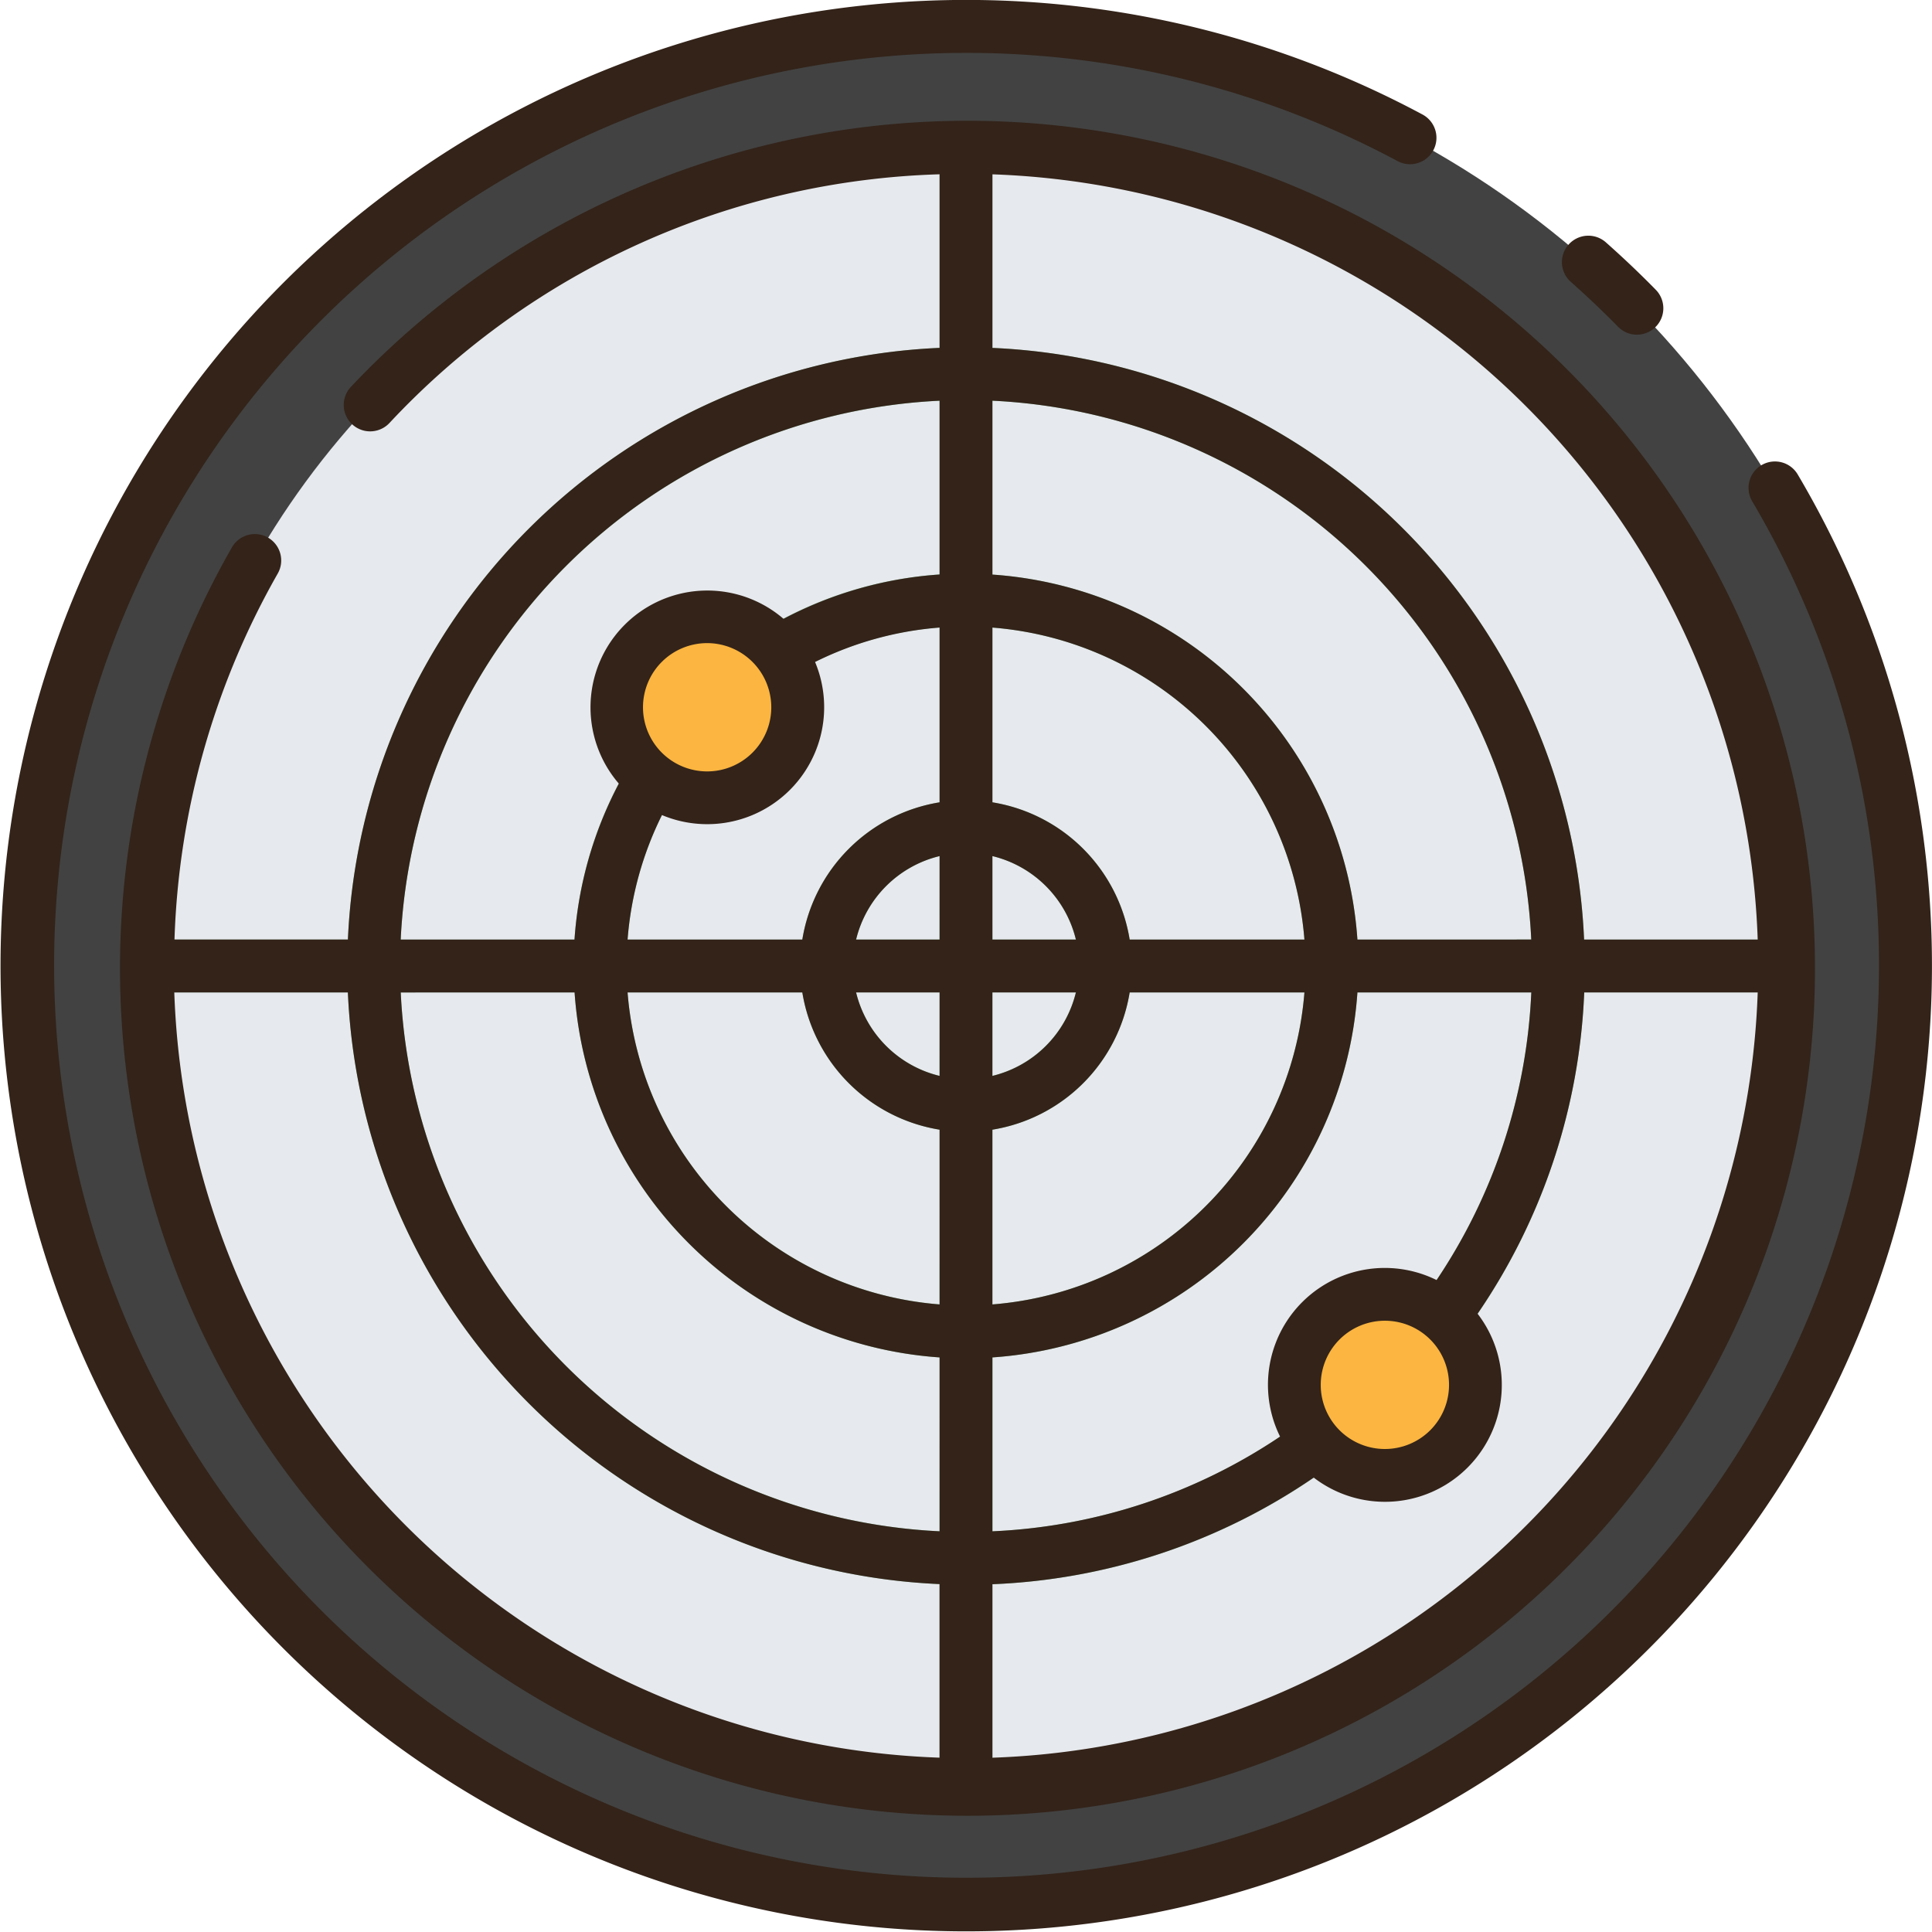 <?xml version="1.0"?>
<svg xmlns="http://www.w3.org/2000/svg" width="512" height="512" viewBox="0 0 128 128"><g><g><circle cx="64" cy="64" r="62.247" fill="#424242"/><circle cx="64" cy="64" r="54.247" transform="translate(-2.671 125.212) rotate(-87.556)" fill="#e6e9ed"/><path d="M118.2,62.25h-13.25a41.044,41.044,0,0,0-39.2-39.2V9.8c-.583-.018-1.163-.044-1.75-.044s-1.168.026-1.75.044v13.25a41.044,41.044,0,0,0-39.2,39.2H9.8c-.018.583-.044,1.163-.044,1.75s.026,1.167.044,1.75h13.25a41.044,41.044,0,0,0,39.2,39.2V118.2c.582.018,1.163.044,1.75.044s1.167-.026,1.75-.044V104.959a40.611,40.611,0,0,0,22.474-7.9,1.75,1.75,0,0,0-2.072-2.82,37.133,37.133,0,0,1-20.4,7.216V89.932A26.029,26.029,0,0,0,89.932,65.75h11.521a37.126,37.126,0,0,1-7.217,20.4,1.75,1.75,0,1,0,2.82,2.073,40.61,40.61,0,0,0,7.9-22.476H118.2c.018-.583.044-1.163.044-1.75S118.221,62.833,118.2,62.25Zm-55.953,39.2a37.544,37.544,0,0,1-35.7-35.7H38.068A26.029,26.029,0,0,0,62.25,89.932Zm0-15.031A22.523,22.523,0,0,1,41.578,65.75H53.156a11,11,0,0,0,9.094,9.094Zm0-15.14a7.509,7.509,0,0,1-5.532-5.532H62.25Zm0-9.032H56.718a7.509,7.509,0,0,1,5.532-5.532Zm0-24.188a25.912,25.912,0,0,0-11.558,3.611,1.75,1.75,0,0,0,1.8,3,22.409,22.409,0,0,1,9.761-3.1V53.156a11,11,0,0,0-9.094,9.094H41.578a22.4,22.4,0,0,1,3.1-9.757,1.75,1.75,0,0,0-3-1.8A25.911,25.911,0,0,0,38.062,62.25H26.547a37.544,37.544,0,0,1,35.7-35.7Zm3.5,18.656a7.51,7.51,0,0,1,5.532,5.532H65.75Zm0,9.032h5.532a7.51,7.51,0,0,1-5.532,5.532Zm0,20.672V74.844a11,11,0,0,0,9.094-9.094H86.422A22.523,22.523,0,0,1,65.75,86.422ZM74.844,62.25a11,11,0,0,0-9.094-9.094V41.578A22.523,22.523,0,0,1,86.422,62.25Zm15.088,0A26.029,26.029,0,0,0,65.75,38.068V26.547a37.544,37.544,0,0,1,35.7,35.7Z" fill="#85bc94"/><circle cx="91.752" cy="91.752" r="6" fill="#fbb540"/><circle cx="46.855" cy="46.858" r="6" fill="#fbb540"/></g><g><path d="M119.114,31.453a1.75,1.75,0,1,0-3.012,1.782A60.452,60.452,0,1,1,92.59,10.671a1.75,1.75,0,1,0,1.657-3.083,63.981,63.981,0,1,0,24.867,23.865Z" fill="#332319"/><path d="M107.2,21.648a1.75,1.75,0,1,0,2.5-2.45c-1.059-1.08-2.173-2.138-3.308-3.143a1.75,1.75,0,1,0-2.32,2.621C105.145,19.627,106.2,20.627,107.2,21.648Z" fill="#332319"/><path d="M17.753,35.616a1.749,1.749,0,0,0-2.388.65A56.148,56.148,0,1,0,23.25,25.629a1.75,1.75,0,0,0,2.548,2.4A51.968,51.968,0,0,1,62.25,11.547v11.5a41.044,41.044,0,0,0-39.2,39.2H11.56A52.379,52.379,0,0,1,18.4,38,1.749,1.749,0,0,0,17.753,35.616ZM11.547,65.75h11.5a41.044,41.044,0,0,0,39.2,39.2v11.5A52.545,52.545,0,0,1,11.547,65.75Zm26.521,0A26.029,26.029,0,0,0,62.25,89.932v11.521a37.544,37.544,0,0,1-35.7-35.7ZM51.1,46.858a4.25,4.25,0,1,1-4.25-4.25A4.255,4.255,0,0,1,51.1,46.858ZM43.856,54A7.749,7.749,0,0,0,54,43.858a22.407,22.407,0,0,1,8.25-2.28V53.156a11,11,0,0,0-9.094,9.094H41.578A22.42,22.42,0,0,1,43.856,54ZM88.747,94.757a4.25,4.25,0,1,1,6.01,0A4.254,4.254,0,0,1,88.747,94.757Zm6.431-9.95a7.741,7.741,0,0,0-10.37,10.371,37.1,37.1,0,0,1-19.058,6.275V89.932A26.029,26.029,0,0,0,89.932,65.75h11.521A37.085,37.085,0,0,1,95.178,84.807ZM71.282,65.75a7.51,7.51,0,0,1-5.532,5.532V65.75Zm-5.532-3.5V56.718a7.51,7.51,0,0,1,5.532,5.532Zm9.094,3.5H86.422A22.523,22.523,0,0,1,65.75,86.422V74.844A11,11,0,0,0,74.844,65.75Zm0-3.5a11,11,0,0,0-9.094-9.094V41.578A22.523,22.523,0,0,1,86.422,62.25Zm-12.594,0H56.718a7.509,7.509,0,0,1,5.532-5.532Zm0,3.5v5.532a7.509,7.509,0,0,1-5.532-5.532Zm27.682-3.5A26.029,26.029,0,0,0,65.75,38.068V26.547a37.544,37.544,0,0,1,35.7,35.7Zm-36.776,3.5a11,11,0,0,0,9.094,9.094V86.422A22.523,22.523,0,0,1,41.578,65.75Zm12.594,50.7V104.959a40.576,40.576,0,0,0,21.287-7.065A7.742,7.742,0,0,0,97.894,87.038a40.579,40.579,0,0,0,7.065-21.288h11.494A52.545,52.545,0,0,1,65.75,116.453Zm50.7-54.2h-11.5a41.044,41.044,0,0,0-39.2-39.2v-11.5A52.545,52.545,0,0,1,116.453,62.25Zm-54.2-35.7V38.062A25.923,25.923,0,0,0,51.912,41,7.739,7.739,0,0,0,41,51.917,25.929,25.929,0,0,0,38.062,62.25H26.547A37.544,37.544,0,0,1,62.25,26.547Z" fill="#332319"/></g></g></svg>
